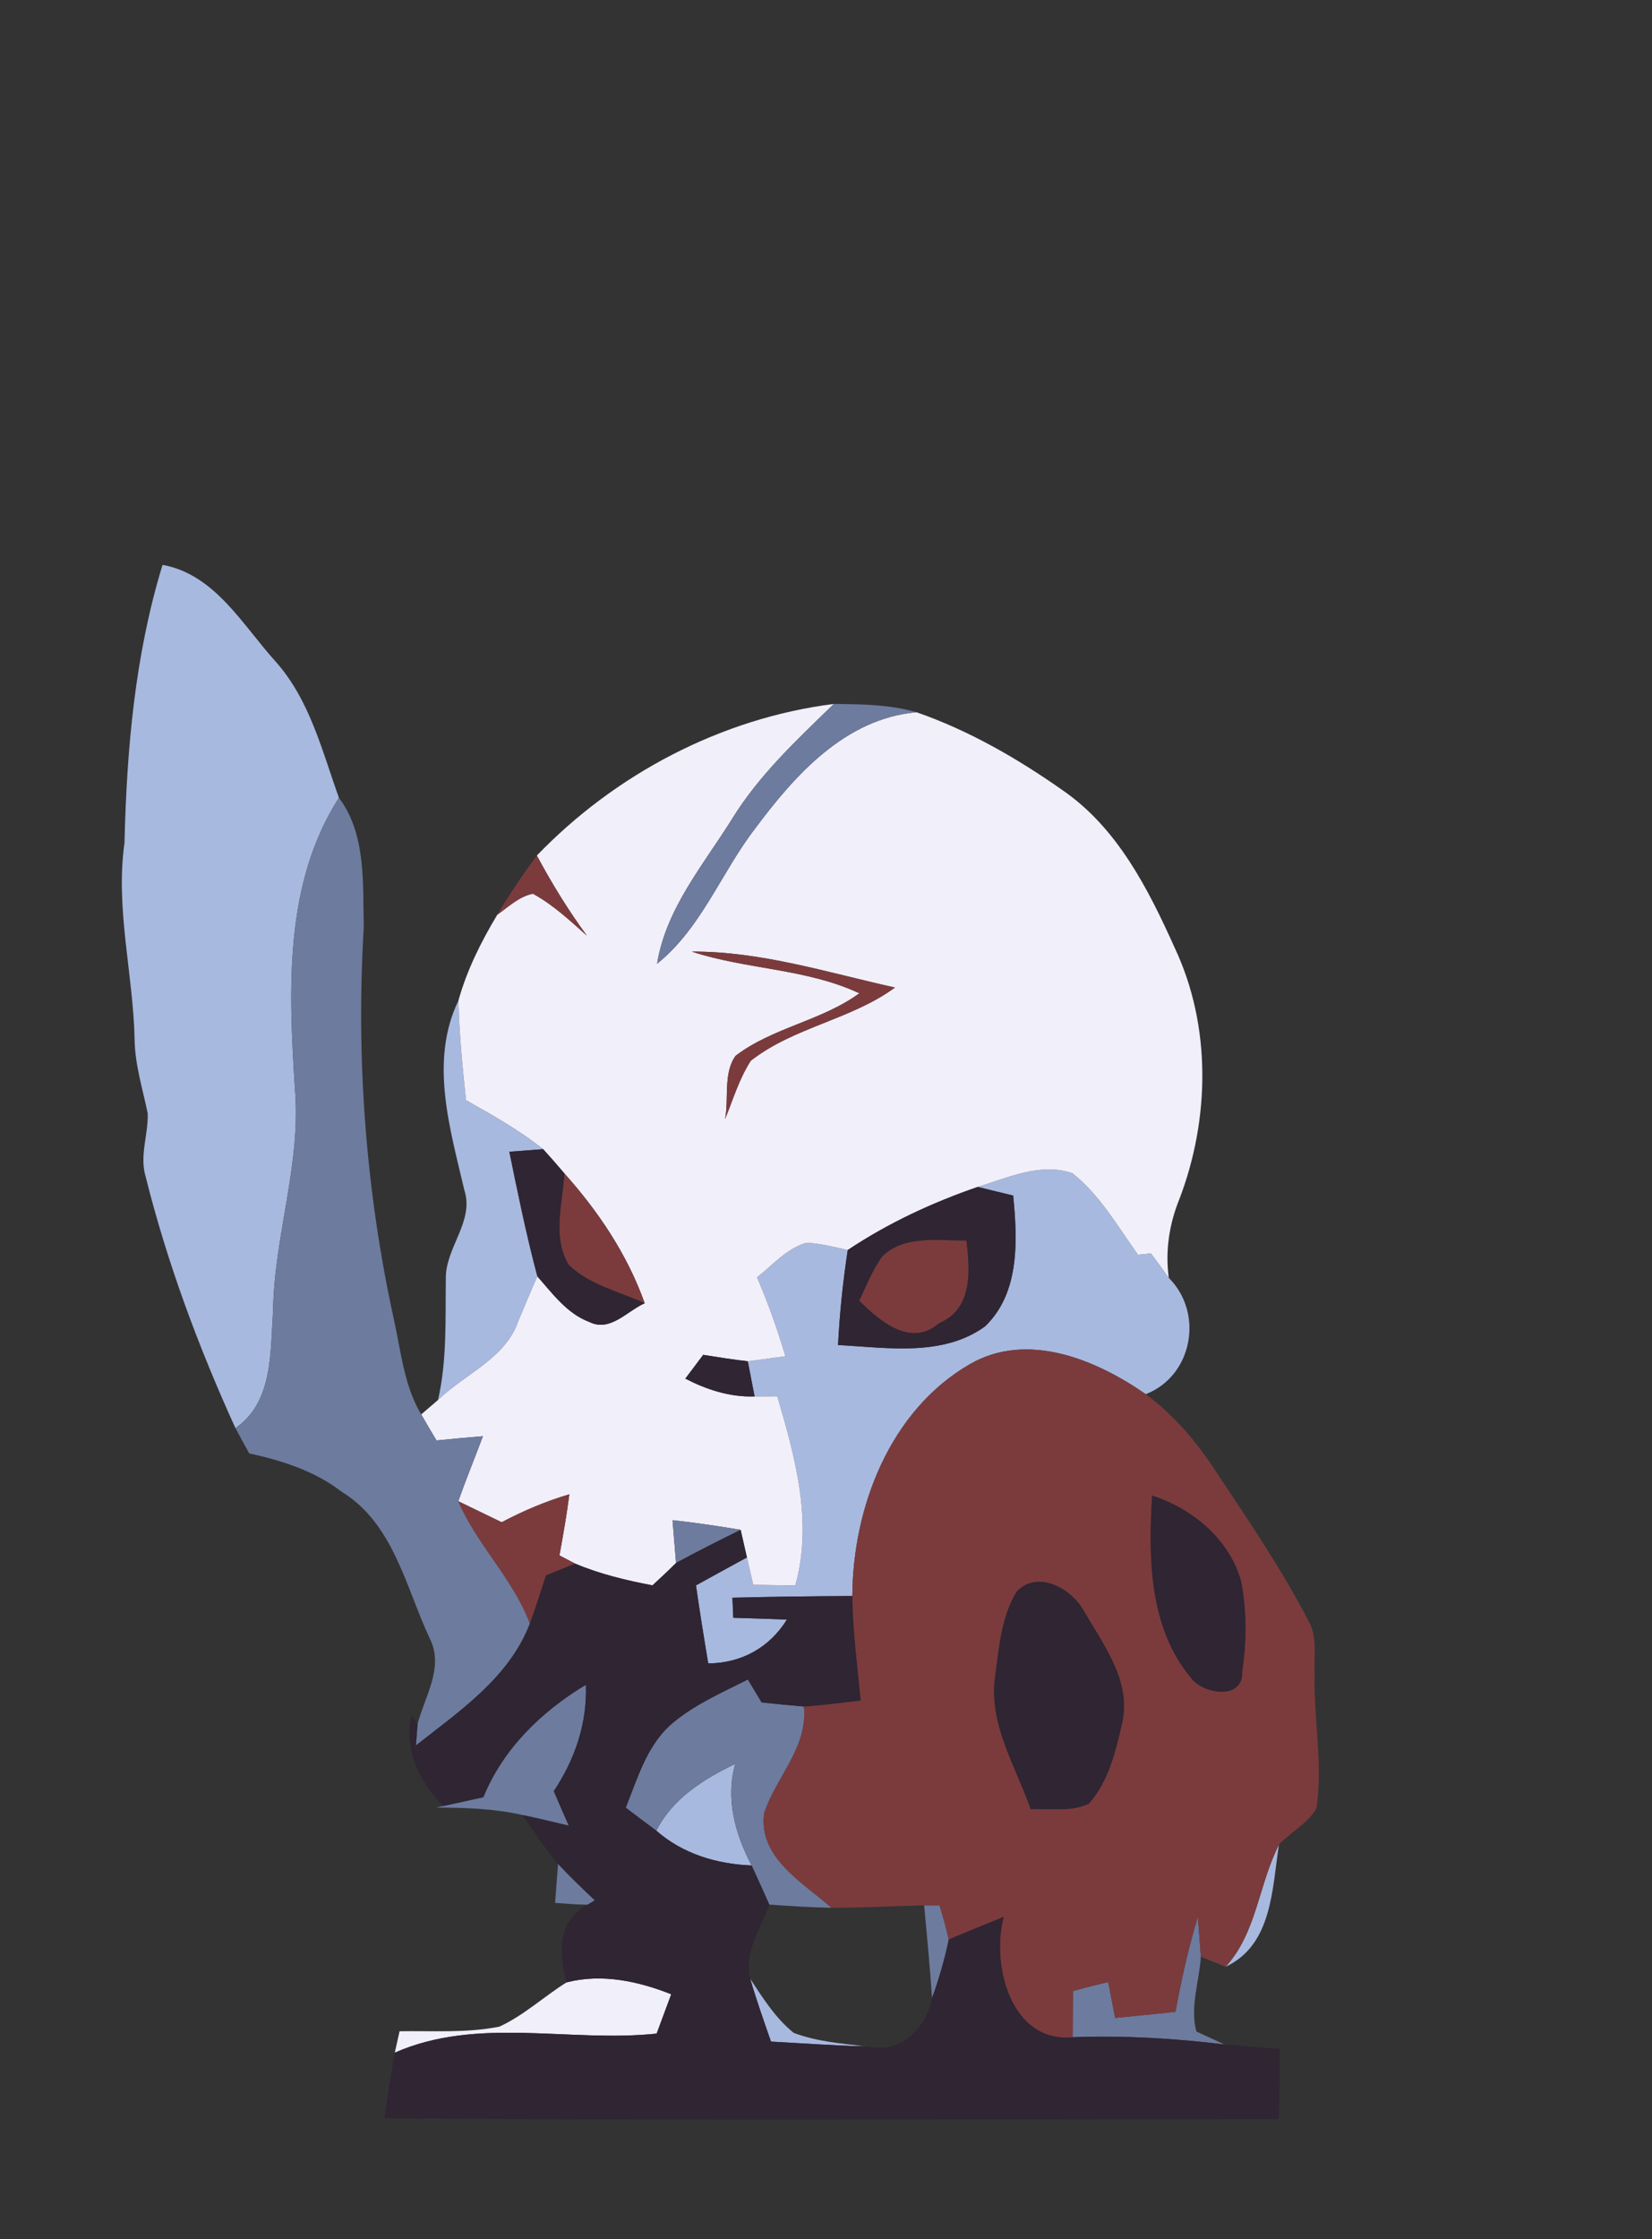 <?xml version="1.0" encoding="UTF-8" ?>
<!DOCTYPE svg PUBLIC "-//W3C//DTD SVG 1.1//EN" "http://www.w3.org/Graphics/SVG/1.1/DTD/svg11.dtd">
<svg width="155pt" height="210pt" viewBox="0 0 155 210" version="1.1" xmlns="http://www.w3.org/2000/svg">
<rect x="0" y="0" width="155" height="210" fill="#333333" stroke="none"/>
<g id="#a8b9dfff">
<path fill="#a8b9df" opacity="1.00" d=" M 15.25 52.98 C 20.17 53.86 22.78 58.66 25.89 62.08 C 29.08 65.68 30.21 70.41 31.80 74.82 C 26.64 82.88 27.09 92.81 27.66 101.97 C 28.31 109.10 25.70 115.94 25.62 123.03 C 25.34 126.83 25.64 131.50 22.09 133.94 C 18.62 126.33 15.69 118.45 13.66 110.34 C 13.08 108.38 13.92 106.41 13.86 104.43 C 13.39 102.13 12.66 99.86 12.63 97.49 C 12.50 91.33 10.81 85.24 11.68 79.06 C 11.89 70.26 12.66 61.43 15.25 52.98 Z" />
<path fill="#a8b9df" opacity="1.00" d=" M 43.56 111.59 C 42.22 105.84 40.28 99.50 43.01 93.85 C 43.09 96.97 43.39 100.08 43.72 103.18 C 46.21 104.59 48.72 105.99 50.96 107.78 C 50.17 107.84 48.58 107.96 47.79 108.02 C 48.59 111.93 49.39 115.85 50.42 119.71 C 49.79 121.09 49.23 122.50 48.63 123.90 C 47.42 127.43 43.61 128.86 41.10 131.30 C 41.95 127.56 41.78 123.74 41.83 119.94 C 41.77 117.02 44.54 114.55 43.56 111.59 Z" />
<path fill="#a8b9df" opacity="1.00" d=" M 91.74 111.32 C 94.57 110.46 97.67 108.99 100.64 110.05 C 103.21 112.10 104.88 115.03 106.77 117.68 C 107.08 117.65 107.69 117.59 107.99 117.56 C 108.55 118.32 109.12 119.07 109.66 119.85 C 112.97 123.14 111.91 129.05 107.50 130.76 C 102.83 127.51 96.37 124.82 90.97 127.96 C 83.49 132.30 80.02 141.36 79.97 149.69 C 76.22 149.71 72.47 149.75 68.72 149.85 C 68.74 150.32 68.78 151.26 68.80 151.73 C 70.48 151.78 72.16 151.83 73.83 151.90 C 72.20 154.53 69.56 155.99 66.45 156.01 C 66.04 153.57 65.65 151.13 65.30 148.69 C 66.90 147.81 68.48 146.94 70.08 146.07 C 70.23 146.71 70.52 148.00 70.67 148.64 C 71.99 148.66 73.30 148.68 74.62 148.70 C 76.29 142.75 74.62 136.69 72.93 130.96 C 72.40 130.96 71.33 130.97 70.80 130.97 C 70.59 129.87 70.37 128.77 70.16 127.67 C 71.34 127.53 72.52 127.37 73.69 127.20 C 72.95 124.68 72.06 122.21 71.03 119.80 C 72.50 118.65 73.81 117.09 75.66 116.56 C 76.98 116.62 78.26 116.95 79.54 117.24 C 79.09 120.20 78.78 123.17 78.63 126.15 C 83.21 126.39 88.43 127.28 92.41 124.41 C 95.70 121.28 95.47 116.29 95.06 112.13 C 94.23 111.93 92.57 111.53 91.74 111.32 Z" />
<path fill="#a8b9df" opacity="1.00" d=" M 61.58 171.70 C 63.12 168.66 66.02 166.87 68.98 165.43 C 68.06 168.72 68.97 172.02 70.52 174.96 C 67.25 174.83 64.07 173.88 61.58 171.70 Z" />
<path fill="#a8b9df" opacity="1.00" d=" M 115.00 184.46 C 117.92 181.25 118.09 176.73 120.00 173.01 C 119.35 177.14 119.39 182.40 115.00 184.46 Z" />
<path fill="#a8b9df" opacity="1.00" d=" M 70.39 185.59 C 71.58 187.40 72.76 189.28 74.47 190.66 C 76.63 191.48 78.96 191.66 81.24 191.93 C 78.27 191.86 75.31 191.64 72.34 191.48 C 71.66 189.53 70.97 187.58 70.39 185.59 Z" />
</g>
<g id="#f1effaff">
<path fill="#f1effa" opacity="1.00" d=" M 50.37 80.24 C 57.74 72.59 67.67 67.36 78.24 66.02 C 74.80 69.36 71.25 72.66 68.71 76.77 C 66.01 81.11 62.50 85.18 61.65 90.39 C 65.80 87.05 67.64 81.89 70.81 77.76 C 74.57 72.70 79.29 67.40 85.99 66.80 C 90.91 68.51 95.47 71.14 99.72 74.13 C 104.84 77.66 107.74 83.38 110.22 88.90 C 113.68 96.24 113.52 104.98 110.65 112.48 C 109.70 114.82 109.32 117.33 109.66 119.85 C 109.12 119.07 108.55 118.32 107.99 117.56 C 107.69 117.59 107.08 117.65 106.77 117.68 C 104.88 115.03 103.21 112.10 100.64 110.05 C 97.67 108.99 94.57 110.46 91.74 111.32 C 87.45 112.80 83.32 114.72 79.54 117.24 C 78.26 116.95 76.98 116.62 75.66 116.56 C 73.81 117.09 72.50 118.65 71.03 119.80 C 72.06 122.21 72.95 124.68 73.69 127.20 C 72.52 127.37 71.34 127.53 70.16 127.67 C 68.76 127.52 67.37 127.29 65.98 127.07 C 65.56 127.63 64.72 128.74 64.30 129.30 C 66.32 130.34 68.50 131.05 70.80 130.97 C 71.33 130.97 72.40 130.96 72.93 130.96 C 74.62 136.69 76.29 142.75 74.62 148.70 C 73.30 148.68 71.99 148.66 70.67 148.64 C 70.52 148.00 70.23 146.71 70.08 146.07 C 69.93 145.42 69.64 144.13 69.49 143.48 C 67.37 143.13 65.24 142.81 63.10 142.58 C 63.18 143.58 63.35 145.59 63.43 146.59 C 62.71 147.31 61.97 148.00 61.22 148.69 C 58.75 148.22 56.28 147.63 53.96 146.65 C 53.59 146.46 52.86 146.08 52.49 145.88 C 52.84 143.98 53.17 142.07 53.42 140.15 C 51.21 140.80 49.10 141.70 47.07 142.77 C 45.71 142.11 44.36 141.46 43.00 140.80 C 43.72 138.75 44.55 136.74 45.31 134.70 C 43.86 134.82 42.41 134.95 40.96 135.10 C 40.47 134.29 39.99 133.48 39.52 132.66 C 39.92 132.32 40.70 131.64 41.10 131.30 C 43.61 128.86 47.42 127.43 48.63 123.90 C 49.23 122.50 49.79 121.09 50.42 119.71 C 51.84 121.32 53.20 123.20 55.28 123.98 C 57.25 124.97 58.83 122.96 60.49 122.23 C 58.87 117.68 56.16 113.64 52.96 110.06 C 52.31 109.29 51.64 108.53 50.96 107.78 C 48.72 105.99 46.21 104.59 43.72 103.18 C 43.39 100.08 43.09 96.97 43.01 93.85 C 43.80 91.00 45.14 88.32 46.66 85.79 C 47.71 85.05 48.70 84.08 50.00 83.82 C 51.88 84.85 53.47 86.33 55.06 87.75 C 53.31 85.36 51.76 82.84 50.37 80.24 M 64.91 89.25 C 70.06 90.94 75.66 90.83 80.63 93.16 C 77.09 95.75 72.51 96.36 69.02 99.02 C 67.84 100.66 68.40 103.02 68.03 104.96 C 68.78 103.11 69.36 101.17 70.44 99.49 C 74.47 96.33 79.85 95.64 83.97 92.62 C 77.68 91.23 71.42 89.22 64.91 89.25 Z" />
<path fill="#f1effa" opacity="1.00" d=" M 53.17 185.92 C 56.48 185.08 59.87 185.81 62.98 187.04 C 62.52 188.27 62.06 189.50 61.61 190.73 C 53.44 191.60 44.82 189.09 37.04 192.52 C 37.16 192.01 37.38 191.01 37.49 190.51 C 40.61 190.46 43.77 190.69 46.85 190.08 C 49.16 189.02 51.03 187.25 53.17 185.92 Z" />
</g>
<g id="#6d7b9eff">
<path fill="#6d7b9e" opacity="1.00" d=" M 78.24 66.02 C 80.84 66.05 83.47 66.07 85.99 66.80 C 79.29 67.40 74.57 72.70 70.81 77.76 C 67.64 81.89 65.80 87.05 61.65 90.39 C 62.50 85.18 66.01 81.11 68.71 76.77 C 71.25 72.66 74.80 69.36 78.24 66.02 Z" />
<path fill="#6d7b9e" opacity="1.00" d=" M 31.80 74.82 C 34.39 78.28 34.03 82.90 34.13 86.99 C 33.39 99.31 34.32 111.75 36.97 123.81 C 37.63 126.80 37.92 129.98 39.52 132.66 C 39.99 133.48 40.47 134.29 40.96 135.10 C 42.41 134.95 43.86 134.82 45.31 134.70 C 44.55 136.74 43.72 138.75 43.00 140.80 C 44.76 144.89 48.14 148.06 49.72 152.27 C 47.77 157.35 43.12 160.48 39.02 163.71 C 39.06 163.21 39.14 162.19 39.18 161.69 C 39.86 159.09 41.69 156.36 40.32 153.67 C 38.07 148.86 36.92 142.89 32.07 139.92 C 29.54 137.96 26.46 136.99 23.38 136.31 C 22.95 135.52 22.51 134.73 22.09 133.94 C 25.64 131.50 25.34 126.83 25.62 123.03 C 25.70 115.94 28.31 109.10 27.66 101.97 C 27.09 92.81 26.64 82.88 31.80 74.82 Z" />
<path fill="#6d7b9e" opacity="1.00" d=" M 63.10 142.58 C 65.24 142.81 67.37 143.13 69.49 143.48 C 67.46 144.49 65.43 145.50 63.43 146.59 C 63.35 145.59 63.18 143.58 63.10 142.58 Z" />
<path fill="#6d7b9e" opacity="1.00" d=" M 62.82 161.85 C 64.97 159.95 67.63 158.80 70.17 157.52 C 70.49 158.06 71.14 159.13 71.46 159.67 C 72.78 159.81 74.10 159.94 75.43 160.05 C 75.82 163.89 72.82 166.65 71.70 170.05 C 71.12 174.23 75.34 176.56 78.02 178.93 C 76.07 178.89 74.12 178.77 72.18 178.63 C 71.64 177.40 71.08 176.18 70.52 174.96 C 68.97 172.02 68.06 168.72 68.98 165.43 C 66.02 166.87 63.12 168.66 61.58 171.70 C 60.61 170.99 59.66 170.26 58.71 169.54 C 59.79 166.85 60.64 163.89 62.82 161.85 Z" />
<path fill="#6d7b9e" opacity="1.00" d=" M 45.35 168.56 C 47.21 163.99 50.81 160.52 54.97 158.01 C 55.11 161.61 53.94 165.02 51.96 167.99 C 52.42 169.07 52.89 170.15 53.37 171.23 C 51.92 170.89 50.48 170.53 49.02 170.23 C 46.36 169.62 43.63 169.54 40.91 169.53 L 41.56 169.39 C 42.82 169.12 44.08 168.84 45.35 168.56 Z" />
<path fill="#6d7b9e" opacity="1.00" d=" M 52.36 174.81 C 53.46 176.00 54.63 177.11 55.81 178.23 C 55.64 178.33 55.30 178.54 55.14 178.64 C 54.12 178.64 53.10 178.54 52.08 178.47 C 52.17 177.25 52.27 176.03 52.36 174.81 Z" />
<path fill="#6d7b9e" opacity="1.00" d=" M 86.71 178.70 C 87.07 178.70 87.79 178.70 88.15 178.70 C 88.48 179.75 88.77 180.82 89.02 181.91 C 88.63 183.77 88.10 185.60 87.45 187.40 C 87.25 184.49 86.98 181.59 86.71 178.70 Z" />
<path fill="#6d7b9e" opacity="1.00" d=" M 110.29 188.69 C 110.84 185.68 111.50 182.70 112.39 179.78 C 112.49 181.02 112.59 182.27 112.67 183.52 C 112.53 185.84 111.63 188.22 112.25 190.53 C 113.13 190.94 114.01 191.34 114.89 191.75 C 110.16 191.17 105.40 190.89 100.64 191.07 C 100.64 189.62 100.66 188.17 100.68 186.73 C 101.77 186.43 102.87 186.15 103.98 185.89 C 104.19 187.01 104.41 188.13 104.63 189.26 C 106.51 189.07 108.40 188.89 110.29 188.69 Z" />
</g>
<g id="#7b3b3cff">
<path fill="#7b3b3c" opacity="1.00" d=" M 46.66 85.79 C 47.80 83.87 49.05 82.03 50.37 80.24 C 51.76 82.84 53.31 85.36 55.06 87.75 C 53.47 86.33 51.88 84.85 50.00 83.82 C 48.70 84.08 47.71 85.05 46.66 85.79 Z" />
<path fill="#7b3b3c" opacity="1.00" d=" M 64.91 89.25 C 71.42 89.22 77.68 91.23 83.97 92.62 C 79.85 95.64 74.47 96.33 70.44 99.49 C 69.36 101.17 68.78 103.11 68.03 104.96 C 68.40 103.02 67.84 100.66 69.02 99.02 C 72.51 96.36 77.09 95.75 80.63 93.16 C 75.66 90.83 70.06 90.94 64.91 89.25 Z" />
<path fill="#7b3b3c" opacity="1.00" d=" M 52.96 110.06 C 56.16 113.64 58.87 117.68 60.49 122.23 C 58.09 121.13 55.31 120.53 53.37 118.64 C 51.79 116.06 52.78 112.88 52.96 110.06 Z" />
<path fill="#7b3b3c" opacity="1.00" d=" M 82.81 117.80 C 84.91 115.80 88.04 116.38 90.68 116.34 C 91.02 119.17 91.29 122.78 88.10 124.11 C 85.47 126.42 82.53 123.90 80.61 121.99 C 81.30 120.58 81.86 119.07 82.81 117.80 Z" />
<path fill="#7b3b3c" opacity="1.00" d=" M 90.97 127.96 C 96.37 124.82 102.83 127.51 107.50 130.76 C 110.12 132.68 112.24 135.20 114.02 137.91 C 117.10 142.55 120.26 147.16 122.82 152.12 C 123.63 153.62 123.26 155.38 123.35 157.00 C 123.24 161.20 124.14 165.42 123.52 169.59 C 122.70 171.03 121.11 171.81 120.00 173.01 C 118.09 176.73 117.92 181.25 115.00 184.46 C 114.42 184.23 113.25 183.76 112.67 183.52 C 112.59 182.27 112.49 181.02 112.39 179.78 C 111.50 182.70 110.84 185.68 110.29 188.69 C 108.40 188.89 106.51 189.07 104.63 189.26 C 104.41 188.13 104.19 187.01 103.98 185.89 C 102.87 186.15 101.77 186.43 100.68 186.73 C 100.66 188.17 100.64 189.62 100.64 191.07 C 94.89 191.65 92.95 184.31 94.18 179.78 C 92.46 180.48 90.73 181.18 89.02 181.91 C 88.77 180.82 88.48 179.75 88.15 178.70 C 87.79 178.70 87.07 178.70 86.71 178.70 C 83.81 178.77 80.92 178.93 78.02 178.93 C 75.34 176.56 71.12 174.23 71.70 170.05 C 72.82 166.65 75.82 163.89 75.43 160.05 C 77.21 159.93 78.97 159.70 80.75 159.49 C 80.44 156.23 80.00 152.97 79.97 149.69 C 80.02 141.36 83.49 132.30 90.97 127.96 M 108.10 140.27 C 107.74 146.08 107.81 152.64 111.73 157.34 C 112.86 158.92 116.68 159.49 116.55 156.77 C 116.97 153.98 116.98 151.10 116.45 148.32 C 115.35 144.37 111.91 141.51 108.10 140.27 M 95.38 149.30 C 93.95 151.64 93.74 154.51 93.38 157.18 C 92.71 161.65 95.29 165.62 96.71 169.68 C 98.52 169.59 100.47 169.97 102.16 169.16 C 103.99 167.11 104.67 164.31 105.26 161.70 C 106.22 157.81 103.58 154.32 101.73 151.16 C 100.61 149.03 97.35 147.16 95.38 149.30 Z" />
<path fill="#7b3b3c" opacity="1.00" d=" M 47.07 142.77 C 49.10 141.70 51.21 140.80 53.42 140.15 C 53.17 142.07 52.84 143.98 52.49 145.88 C 52.86 146.08 53.59 146.46 53.96 146.65 C 53.05 147.02 52.14 147.39 51.23 147.76 C 50.74 149.27 50.26 150.78 49.72 152.27 C 48.14 148.06 44.76 144.89 43.00 140.80 C 44.36 141.46 45.71 142.11 47.07 142.77 Z" />
</g>
<g id="#2f2533ff">
<path fill="#2f2533" opacity="1.00" d=" M 47.79 108.02 C 48.58 107.96 50.17 107.84 50.96 107.78 C 51.64 108.53 52.31 109.29 52.96 110.06 C 52.78 112.88 51.79 116.06 53.37 118.64 C 55.31 120.53 58.09 121.13 60.49 122.23 C 58.83 122.96 57.25 124.97 55.28 123.98 C 53.20 123.20 51.84 121.32 50.42 119.71 C 49.39 115.85 48.59 111.93 47.79 108.02 Z" />
<path fill="#2f2533" opacity="1.00" d=" M 79.54 117.24 C 83.32 114.72 87.45 112.80 91.74 111.32 C 92.57 111.53 94.23 111.93 95.06 112.13 C 95.47 116.29 95.70 121.28 92.41 124.41 C 88.43 127.28 83.21 126.39 78.63 126.15 C 78.78 123.17 79.09 120.20 79.54 117.24 M 82.81 117.80 C 81.86 119.07 81.30 120.58 80.61 121.99 C 82.53 123.90 85.47 126.42 88.10 124.11 C 91.29 122.78 91.02 119.17 90.68 116.34 C 88.04 116.38 84.91 115.80 82.81 117.80 Z" />
<path fill="#2f2533" opacity="1.00" d=" M 65.98 127.07 C 67.37 127.29 68.76 127.52 70.16 127.67 C 70.37 128.77 70.59 129.87 70.80 130.97 C 68.50 131.05 66.32 130.34 64.30 129.30 C 64.72 128.74 65.56 127.63 65.98 127.07 Z" />
<path fill="#2f2533" opacity="1.00" d=" M 108.10 140.27 C 111.91 141.51 115.35 144.37 116.45 148.32 C 116.98 151.10 116.97 153.98 116.55 156.77 C 116.68 159.49 112.86 158.92 111.73 157.34 C 107.81 152.64 107.74 146.08 108.10 140.27 Z" />
<path fill="#2f2533" opacity="1.00" d=" M 63.43 146.59 C 65.43 145.50 67.46 144.49 69.49 143.48 C 69.64 144.13 69.93 145.42 70.08 146.07 C 68.48 146.94 66.90 147.81 65.30 148.69 C 65.65 151.13 66.04 153.57 66.45 156.01 C 69.56 155.99 72.20 154.53 73.83 151.90 C 72.16 151.83 70.48 151.78 68.80 151.73 C 68.78 151.26 68.74 150.32 68.72 149.85 C 72.47 149.75 76.22 149.71 79.97 149.69 C 80.00 152.97 80.44 156.23 80.75 159.49 C 78.97 159.70 77.21 159.93 75.43 160.05 C 74.10 159.94 72.78 159.81 71.46 159.67 C 71.14 159.13 70.49 158.06 70.17 157.52 C 67.63 158.80 64.97 159.95 62.82 161.85 C 60.64 163.89 59.79 166.85 58.71 169.54 C 59.66 170.26 60.61 170.99 61.58 171.70 C 64.07 173.88 67.25 174.83 70.52 174.96 C 71.08 176.18 71.64 177.40 72.18 178.63 C 71.39 180.86 69.75 183.13 70.39 185.59 C 70.97 187.58 71.66 189.53 72.34 191.48 C 75.31 191.64 78.27 191.86 81.24 191.93 C 84.45 192.67 86.82 190.39 87.45 187.40 C 88.10 185.60 88.63 183.77 89.02 181.91 C 90.73 181.18 92.46 180.48 94.18 179.78 C 92.95 184.31 94.89 191.65 100.64 191.07 C 105.40 190.89 110.16 191.17 114.89 191.75 C 116.61 191.91 118.34 192.02 120.07 192.17 C 120.08 194.37 120.05 196.56 119.98 198.75 C 92.01 198.75 64.04 198.91 36.07 198.67 C 36.36 196.61 36.68 194.56 37.04 192.52 C 44.82 189.09 53.44 191.60 61.61 190.73 C 62.06 189.50 62.52 188.27 62.98 187.04 C 59.87 185.81 56.48 185.08 53.17 185.92 C 52.41 183.16 52.25 180.19 55.14 178.64 C 55.30 178.54 55.64 178.33 55.81 178.23 C 54.63 177.11 53.46 176.00 52.36 174.81 C 51.12 173.38 50.10 171.78 49.02 170.23 C 50.48 170.53 51.92 170.89 53.37 171.23 C 52.89 170.15 52.42 169.07 51.96 167.99 C 53.94 165.02 55.11 161.61 54.97 158.01 C 50.81 160.52 47.21 163.99 45.35 168.56 C 44.08 168.84 42.82 169.12 41.56 169.39 C 39.36 167.10 37.86 164.11 38.61 160.87 L 39.18 161.69 C 39.14 162.19 39.06 163.21 39.02 163.71 C 43.12 160.48 47.77 157.35 49.72 152.27 C 50.26 150.78 50.74 149.27 51.23 147.76 C 52.14 147.39 53.05 147.02 53.96 146.65 C 56.28 147.63 58.75 148.22 61.22 148.69 C 61.97 148.00 62.71 147.31 63.43 146.59 Z" />
<path fill="#2f2533" opacity="1.00" d=" M 95.38 149.30 C 97.35 147.16 100.61 149.03 101.73 151.16 C 103.58 154.32 106.22 157.81 105.26 161.70 C 104.67 164.31 103.99 167.11 102.16 169.16 C 100.47 169.97 98.52 169.59 96.71 169.68 C 95.29 165.62 92.71 161.65 93.38 157.18 C 93.74 154.51 93.95 151.64 95.38 149.30 Z" />
</g>
</svg>
